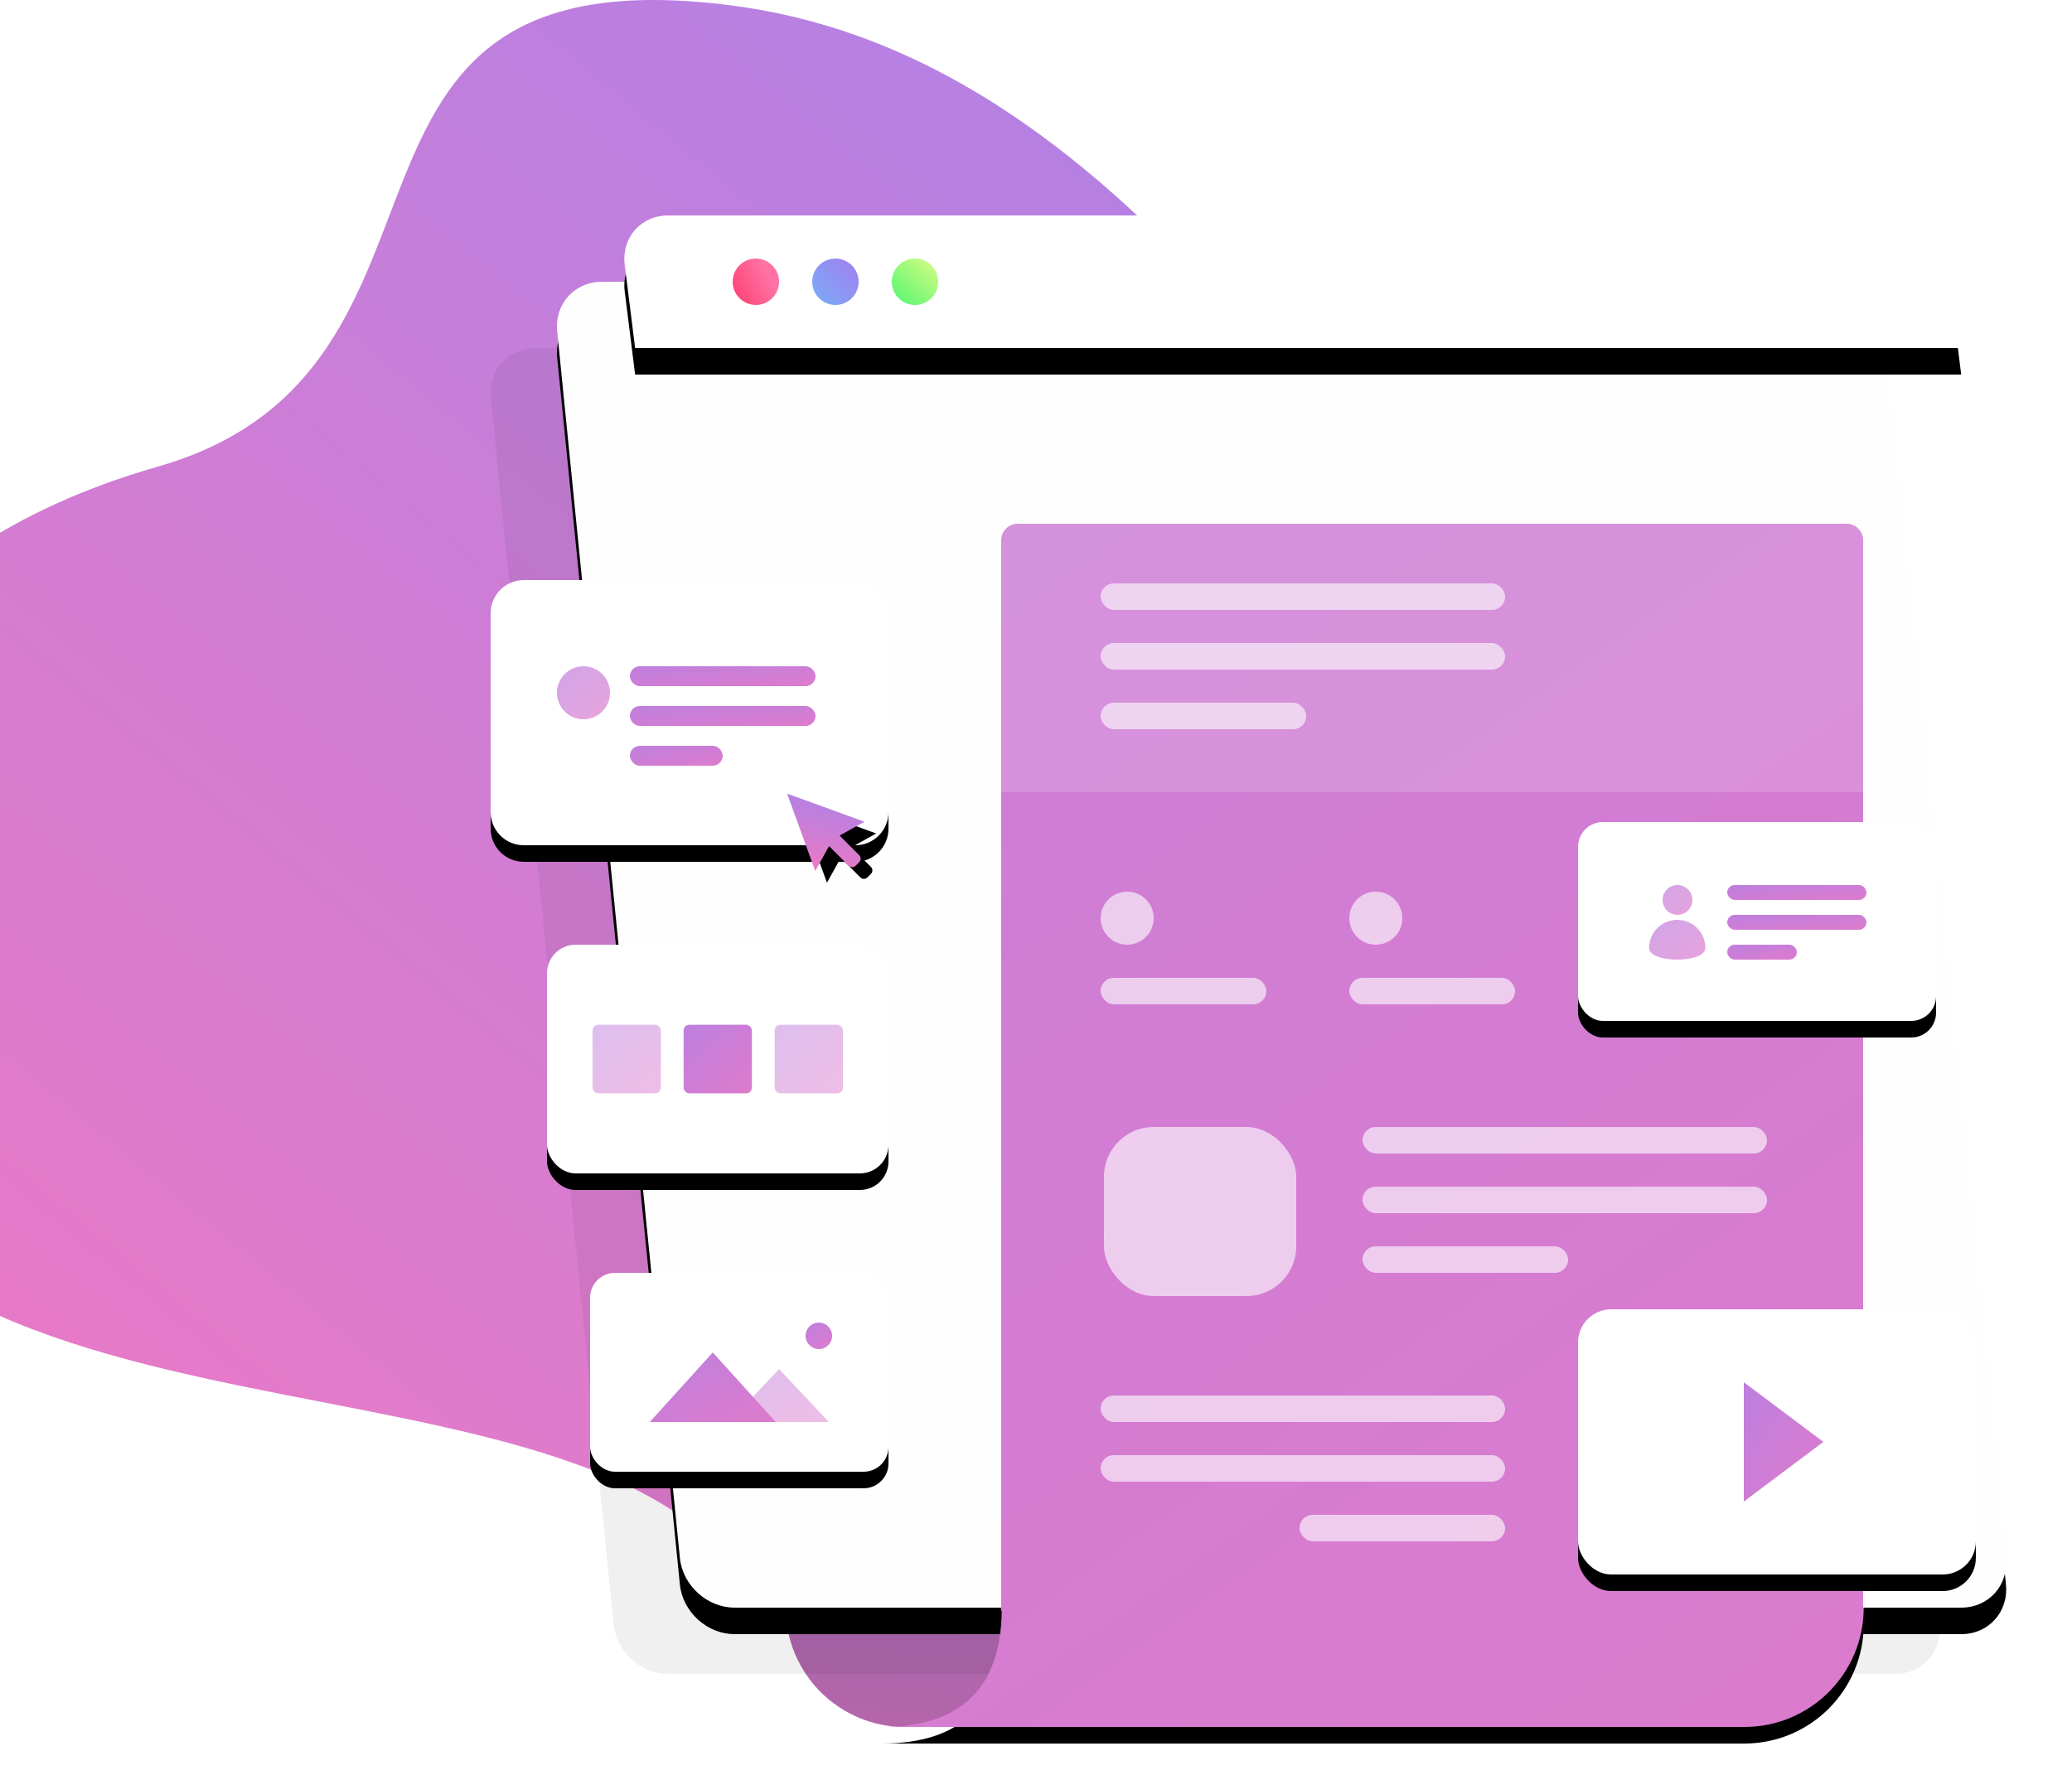 <?xml version="1.0" encoding="UTF-8"?>
<svg width="625px" height="537px" viewBox="0 0 625 537" version="1.1" xmlns="http://www.w3.org/2000/svg" xmlns:xlink="http://www.w3.org/1999/xlink">
    <!-- Generator: Sketch 49.3 (51167) - http://www.bohemiancoding.com/sketch -->
    <title>Group 30</title>
    <desc>Created with Sketch.</desc>
    <defs>
        <linearGradient x1="100%" y1="0%" x2="0%" y2="100%" id="linearGradient-1">
            <stop stop-color="#9E83F0" offset="0%"></stop>
            <stop stop-color="#F778BE" offset="100%"></stop>
        </linearGradient>
        <linearGradient x1="-191.334%" y1="-304.792%" x2="165.889%" y2="314.053%" id="linearGradient-2">
            <stop stop-color="#9E83F0" offset="0%"></stop>
            <stop stop-color="#F778BE" offset="100%"></stop>
        </linearGradient>
        <path d="M89,420 L349,420 L349,420 C349,439.882 332.882,456 313,456 L89,456 L89,420 Z" id="path-3"></path>
        <path d="M33.576,20 L403.576,20 C411.86,20 419.248,26.716 420.076,35 L457.076,405 C457.904,413.284 451.86,420 443.576,420 L73.576,420 C65.292,420 57.904,413.284 57.076,405 L20.076,35 C19.248,26.716 25.292,20 33.576,20 Z" id="path-4"></path>
        <filter x="-8.1%" y="-6.9%" width="116.2%" height="117.8%" filterUnits="objectBoundingBox" id="filter-5">
            <feOffset dx="0" dy="8" in="SourceAlpha" result="shadowOffsetOuter1"></feOffset>
            <feGaussianBlur stdDeviation="10.5" in="shadowOffsetOuter1" result="shadowBlurOuter1"></feGaussianBlur>
            <feColorMatrix values="0 0 0 0 0   0 0 0 0 0   0 0 0 0 0  0 0 0 0.081 0" type="matrix" in="shadowBlurOuter1"></feColorMatrix>
        </filter>
        <path d="M53.576,0 L423.576,0 C431.86,-1.52179594e-15 439.415,6.716 440.451,15 L443.576,40 L43.576,40 L40.451,15 C39.415,6.716 45.292,1.52179594e-15 53.576,0 Z" id="path-6"></path>
        <filter x="-8.8%" y="-68.8%" width="117.6%" height="277.5%" filterUnits="objectBoundingBox" id="filter-7">
            <feOffset dx="0" dy="8" in="SourceAlpha" result="shadowOffsetOuter1"></feOffset>
            <feGaussianBlur stdDeviation="10.5" in="shadowOffsetOuter1" result="shadowBlurOuter1"></feGaussianBlur>
            <feColorMatrix values="0 0 0 0 0   0 0 0 0 0   0 0 0 0 0  0 0 0 0.081 0" type="matrix" in="shadowBlurOuter1"></feColorMatrix>
        </filter>
        <linearGradient x1="83.8%" y1="50%" x2="15.396%" y2="84.521%" id="linearGradient-8">
            <stop stop-color="#FF72A5" offset="0%"></stop>
            <stop stop-color="#FF487A" offset="100%"></stop>
        </linearGradient>
        <linearGradient x1="88.82%" y1="9.801%" x2="-6.832%" y2="100%" id="linearGradient-9">
            <stop stop-color="#9E83F0" offset="0%"></stop>
            <stop stop-color="#78AEF7" offset="100%"></stop>
        </linearGradient>
        <linearGradient x1="80.545%" y1="10.526%" x2="-33.946%" y2="136.578%" id="linearGradient-10">
            <stop stop-color="#C6FB81" offset="0%"></stop>
            <stop stop-color="#21F46A" offset="100%"></stop>
        </linearGradient>
        <path d="M414,420 L414.176,420 C414.176,439.882 398.058,456 378.176,456 C291.451,456 204.725,456 118,456 C141.78,456 153.836,444.333 154.169,421 L154,421 L154,98 C154,95.239 156.239,93 159,93 L409,93 C411.761,93 414,95.239 414,98 L414,420 Z" id="path-11"></path>
        <filter x="-6.4%" y="-3.9%" width="112.8%" height="110.5%" filterUnits="objectBoundingBox" id="filter-12">
            <feOffset dx="0" dy="5" in="SourceAlpha" result="shadowOffsetOuter1"></feOffset>
            <feGaussianBlur stdDeviation="5.5" in="shadowOffsetOuter1" result="shadowBlurOuter1"></feGaussianBlur>
            <feColorMatrix values="0 0 0 0 0   0 0 0 0 0   0 0 0 0 0  0 0 0 0.278 0" type="matrix" in="shadowBlurOuter1"></feColorMatrix>
        </filter>
        <rect id="path-13" x="328" y="183" width="108" height="60" rx="7.5"></rect>
        <filter x="-17.6%" y="-23.3%" width="135.2%" height="163.3%" filterUnits="objectBoundingBox" id="filter-14">
            <feOffset dx="0" dy="5" in="SourceAlpha" result="shadowOffsetOuter1"></feOffset>
            <feGaussianBlur stdDeviation="5.5" in="shadowOffsetOuter1" result="shadowBlurOuter1"></feGaussianBlur>
            <feColorMatrix values="0 0 0 0 0   0 0 0 0 0   0 0 0 0 0  0 0 0 0.081 0" type="matrix" in="shadowBlurOuter1"></feColorMatrix>
        </filter>
        <linearGradient x1="-126.636%" y1="-66.772%" x2="134.326%" y2="218.774%" id="linearGradient-15">
            <stop stop-color="#9E83F0" offset="0%"></stop>
            <stop stop-color="#F778BE" offset="100%"></stop>
        </linearGradient>
        <path d="M10,110 L110,110 C115.523,110 120,114.477 120,120 L120,180 C120,185.523 115.523,190 110,190 L10,190 C4.477,190 0,185.523 0,180 L1.77635684e-15,120 C1.77635684e-15,114.477 4.477,110 10,110 Z" id="path-16"></path>
        <filter x="-15.8%" y="-17.5%" width="131.7%" height="147.5%" filterUnits="objectBoundingBox" id="filter-17">
            <feOffset dx="0" dy="5" in="SourceAlpha" result="shadowOffsetOuter1"></feOffset>
            <feGaussianBlur stdDeviation="5.5" in="shadowOffsetOuter1" result="shadowBlurOuter1"></feGaussianBlur>
            <feColorMatrix values="0 0 0 0 0   0 0 0 0 0   0 0 0 0 0  0 0 0 0.081 0" type="matrix" in="shadowBlurOuter1"></feColorMatrix>
        </filter>
        <rect id="path-18" x="328" y="330" width="120" height="80" rx="10"></rect>
        <filter x="-15.8%" y="-17.5%" width="131.7%" height="147.5%" filterUnits="objectBoundingBox" id="filter-19">
            <feOffset dx="0" dy="5" in="SourceAlpha" result="shadowOffsetOuter1"></feOffset>
            <feGaussianBlur stdDeviation="5.5" in="shadowOffsetOuter1" result="shadowBlurOuter1"></feGaussianBlur>
            <feColorMatrix values="0 0 0 0 0   0 0 0 0 0   0 0 0 0 0  0 0 0 0.081 0" type="matrix" in="shadowBlurOuter1"></feColorMatrix>
        </filter>
        <rect id="path-20" x="30" y="319" width="90" height="60" rx="7.5"></rect>
        <filter x="-21.1%" y="-23.3%" width="142.2%" height="163.3%" filterUnits="objectBoundingBox" id="filter-21">
            <feOffset dx="0" dy="5" in="SourceAlpha" result="shadowOffsetOuter1"></feOffset>
            <feGaussianBlur stdDeviation="5.5" in="shadowOffsetOuter1" result="shadowBlurOuter1"></feGaussianBlur>
            <feColorMatrix values="0 0 0 0 0   0 0 0 0 0   0 0 0 0 0  0 0 0 0.081 0" type="matrix" in="shadowBlurOuter1"></feColorMatrix>
        </filter>
        <rect id="path-22" x="17" y="220" width="103" height="69" rx="8.625"></rect>
        <filter x="-18.4%" y="-20.3%" width="136.9%" height="155.1%" filterUnits="objectBoundingBox" id="filter-23">
            <feOffset dx="0" dy="5" in="SourceAlpha" result="shadowOffsetOuter1"></feOffset>
            <feGaussianBlur stdDeviation="5.5" in="shadowOffsetOuter1" result="shadowBlurOuter1"></feGaussianBlur>
            <feColorMatrix values="0 0 0 0 0   0 0 0 0 0   0 0 0 0 0  0 0 0 0.081 0" type="matrix" in="shadowBlurOuter1"></feColorMatrix>
        </filter>
        <path d="M102.281,190.174 L102.281,198.531 C102.281,199.36 101.61,200.031 100.781,200.031 L99.281,200.031 C98.453,200.031 97.781,199.36 97.781,198.531 L97.781,190.174 L89.531,192.531 L100.031,170.031 L110.531,192.531 L102.281,190.174 Z" id="path-24"></path>
        <filter x="-90.5%" y="-46.7%" width="281.0%" height="226.7%" filterUnits="objectBoundingBox" id="filter-25">
            <feOffset dx="0" dy="5" in="SourceAlpha" result="shadowOffsetOuter1"></feOffset>
            <feGaussianBlur stdDeviation="5.5" in="shadowOffsetOuter1" result="shadowBlurOuter1"></feGaussianBlur>
            <feColorMatrix values="0 0 0 0 0   0 0 0 0 0   0 0 0 0 0  0 0 0 0.081 0" type="matrix" in="shadowBlurOuter1"></feColorMatrix>
        </filter>
    </defs>
    <g id="Home-Page" stroke="none" stroke-width="1" fill="none" fill-rule="evenodd">
        <g id="Wuilt---Home-Page" transform="translate(0, -1705)">
            <g id="No-Drag-Section" transform="translate(0, 1614)">
                <g id="Group-30" transform="translate(-70, 91)">
                    <path d="M290,470.34 C354.69,544.289 685.625,461.184 580,291.559 C474.375,121.934 397.927,15.165 290,1.559 C155.273,-15.425 220.42,111.314 117.641,140.762 C28.531,166.294 0,227.001 0,291.559 C0,451.722 225.31,396.391 290,470.34 Z" id="Oval-Copy" fill="url(#linearGradient-1)"></path>
                    <g id="Group-5" transform="translate(218, 65)">
                        <path d="M129,419 L389,419 L389,419 C389,438.882 372.882,455 353,455 L129,455 L129,419 Z" id="Rectangle-7" fill="#23C5A2"></path>
                        <g id="Rectangle-7-Copy" transform="translate(219, 438) scale(-1, 1) translate(-219, -438) ">
                            <use fill="url(#linearGradient-2)" xlink:href="#path-3"></use>
                            <use fill-opacity="0.181" fill="#000000" xlink:href="#path-3"></use>
                        </g>
                        <path d="M13.576,40 L383.576,40 C391.86,40 399.248,46.716 400.076,55 L437.076,425 C437.904,433.284 431.86,440 423.576,440 L53.576,440 C45.292,440 37.904,433.284 37.076,425 L0.076,55 C-0.752,46.716 5.292,40 13.576,40 Z" id="Rectangle-10-Copy-3" fill-opacity="0.099" fill="#000000" opacity="0.603"></path>
                        <g id="Rectangle-10-Copy-4">
                            <use fill="black" fill-opacity="1" filter="url(#filter-5)" xlink:href="#path-4"></use>
                            <use fill="#FEFEFE" fill-rule="evenodd" xlink:href="#path-4"></use>
                        </g>
                        <g id="Rectangle-10-Copy-5">
                            <use fill="black" fill-opacity="1" filter="url(#filter-7)" xlink:href="#path-6"></use>
                            <use fill="#FFFFFF" fill-rule="evenodd" xlink:href="#path-6"></use>
                        </g>
                        <g id="Group-18" transform="translate(73, 13)">
                            <circle id="Oval-4" fill="url(#linearGradient-8)" cx="7" cy="7" r="7"></circle>
                            <circle id="Oval-4-Copy" fill="url(#linearGradient-9)" cx="31" cy="7" r="7"></circle>
                            <circle id="Oval-4-Copy-2" fill="url(#linearGradient-10)" cx="55" cy="7" r="7"></circle>
                        </g>
                        <g id="Combined-Shape-Copy-3">
                            <use fill="black" fill-opacity="1" filter="url(#filter-12)" xlink:href="#path-11"></use>
                            <use fill="url(#linearGradient-2)" fill-rule="evenodd" xlink:href="#path-11"></use>
                        </g>
                        <g id="Group-52" transform="translate(154, 92)" fill="#FFFFFF">
                            <path d="M5,0 L255,0 C257.761,-5.07265313e-16 260,2.239 260,5 L260,82 L0,82 L0,5 C-3.38176876e-16,2.239 2.239,5.07265313e-16 5,0 Z" id="Rectangle-10-Copy-6" fill-opacity="0.156"></path>
                            <g id="Group-51" transform="translate(30, 19)" opacity="0.611">
                                <rect id="Rectangle-10-Copy-11" x="0" y="0" width="122" height="8" rx="4"></rect>
                                <rect id="Rectangle-10-Copy-16" x="0" y="18" width="122" height="8" rx="4"></rect>
                                <rect id="Rectangle-10-Copy-17" x="0" y="36" width="62" height="8" rx="4"></rect>
                            </g>
                        </g>
                        <g id="Group-49" transform="translate(185, 275)" fill="#FFFFFF" opacity="0.611">
                            <rect id="Rectangle-10-Copy-8" x="78" y="0" width="122" height="8" rx="4"></rect>
                            <rect id="Rectangle-10-Copy-9" x="78" y="18" width="122" height="8" rx="4"></rect>
                            <rect id="Rectangle-10-Copy-10" x="78" y="36" width="62" height="8" rx="4"></rect>
                            <rect id="Rectangle-10-Copy-7" x="0" y="0" width="58" height="51" rx="15"></rect>
                        </g>
                        <g id="Group-48" transform="translate(184, 356)" fill="#FFFFFF" opacity="0.611">
                            <rect id="Rectangle-10-Copy-13" x="0" y="0" width="122" height="8" rx="4"></rect>
                            <rect id="Rectangle-10-Copy-14" x="0" y="18" width="122" height="8" rx="4"></rect>
                            <rect id="Rectangle-10-Copy-15" x="60" y="36" width="62" height="8" rx="4"></rect>
                        </g>
                        <g id="Group-50" transform="translate(184, 204)" fill="#FFFFFF">
                            <rect id="Rectangle-10-Copy-18" opacity="0.611" x="0" y="26" width="50" height="8" rx="4"></rect>
                            <rect id="Rectangle-10-Copy-19" opacity="0.611" x="75" y="26" width="50" height="8" rx="4"></rect>
                            <rect id="Rectangle-10-Copy-20" opacity="0.25" x="146" y="26" width="50" height="8" rx="4"></rect>
                            <circle id="Oval-5-Copy-3" opacity="0.611" cx="8" cy="8" r="8"></circle>
                            <circle id="Oval-5-Copy" opacity="0.611" cx="83" cy="8" r="8"></circle>
                            <circle id="Oval-5-Copy-2" opacity="0.25" cx="154" cy="8" r="8"></circle>
                        </g>
                        <g id="Rectangle-11">
                            <use fill="black" fill-opacity="1" filter="url(#filter-14)" xlink:href="#path-13"></use>
                            <use fill="#FFFFFF" fill-rule="evenodd" xlink:href="#path-13"></use>
                        </g>
                        <g id="Group-43" opacity="0.7" transform="translate(349, 202)" fill="url(#linearGradient-15)">
                            <path d="M17.41,18.985 C17.41,14.299 13.611,10.5 8.925,10.5 C4.238,10.5 0.439,14.299 0.439,18.985 C0.439,23.672 17.41,23.672 17.41,18.985 Z" id="Oval-2-Copy-2"></path>
                            <circle id="Oval-2-Copy" cx="9" cy="4.5" r="4.5"></circle>
                        </g>
                        <g id="Group-44" transform="translate(373, 202)" fill="url(#linearGradient-15)">
                            <rect id="Rectangle-5-Copy-3" x="0" y="0" width="42" height="4.5" rx="2.25"></rect>
                            <rect id="Rectangle-5-Copy-4" x="0" y="9" width="42" height="4.5" rx="2.25"></rect>
                            <rect id="Rectangle-5-Copy-5" x="0" y="18" width="21" height="4.5" rx="2.25"></rect>
                        </g>
                        <g id="Rectangle-11">
                            <use fill="black" fill-opacity="1" filter="url(#filter-17)" xlink:href="#path-16"></use>
                            <use fill="#FFFFFF" fill-rule="evenodd" xlink:href="#path-16"></use>
                        </g>
                        <circle id="Oval-2-Copy-3" fill="url(#linearGradient-15)" opacity="0.7" cx="28" cy="144" r="8"></circle>
                        <rect id="Rectangle-5" fill="url(#linearGradient-15)" x="42" y="136" width="56" height="6" rx="3"></rect>
                        <rect id="Rectangle-5-Copy" fill="url(#linearGradient-15)" x="42" y="148" width="56" height="6" rx="3"></rect>
                        <rect id="Rectangle-5-Copy-2" fill="url(#linearGradient-15)" x="42" y="160" width="28" height="6" rx="3"></rect>
                        <g id="Rectangle-11">
                            <use fill="black" fill-opacity="1" filter="url(#filter-19)" xlink:href="#path-18"></use>
                            <use fill="#FFFFFF" fill-rule="evenodd" xlink:href="#path-18"></use>
                        </g>
                        <polygon id="Path-11" fill="url(#linearGradient-15)" points="378 352 378 388 402 370"></polygon>
                        <g id="Rectangle-11">
                            <use fill="black" fill-opacity="1" filter="url(#filter-21)" xlink:href="#path-20"></use>
                            <use fill="#FFFFFF" fill-rule="evenodd" xlink:href="#path-20"></use>
                        </g>
                        <polygon id="Path-12-Copy-2" fill="url(#linearGradient-15)" opacity="0.5" points="72 364 102 364 87 348"></polygon>
                        <polygon id="Path-12-Copy-3" fill="url(#linearGradient-15)" points="48 364 86 364 67 343"></polygon>
                        <circle id="Oval-2" fill="url(#linearGradient-15)" cx="99" cy="338" r="4"></circle>
                        <g id="Rectangle-11">
                            <use fill="black" fill-opacity="1" filter="url(#filter-23)" xlink:href="#path-22"></use>
                            <use fill="#FFFFFF" fill-rule="evenodd" xlink:href="#path-22"></use>
                        </g>
                        <rect id="Rectangle-11-Copy-3" fill="url(#linearGradient-15)" opacity="0.5" x="30.733" y="244.15" width="20.6" height="20.7" rx="1.725"></rect>
                        <rect id="Rectangle-11-Copy" fill="url(#linearGradient-15)" x="58.2" y="244.15" width="20.6" height="20.7" rx="1.725"></rect>
                        <rect id="Rectangle-11-Copy-2" fill="url(#linearGradient-15)" opacity="0.5" x="85.667" y="244.15" width="20.6" height="20.7" rx="1.725"></rect>
                        <g id="Combined-Shape" transform="translate(100.031, 185.031) rotate(-45) translate(-100.031, -185.031) ">
                            <use fill="black" fill-opacity="1" filter="url(#filter-25)" xlink:href="#path-24"></use>
                            <use fill="url(#linearGradient-1)" fill-rule="evenodd" xlink:href="#path-24"></use>
                        </g>
                    </g>
                </g>
            </g>
        </g>
    </g>
</svg>